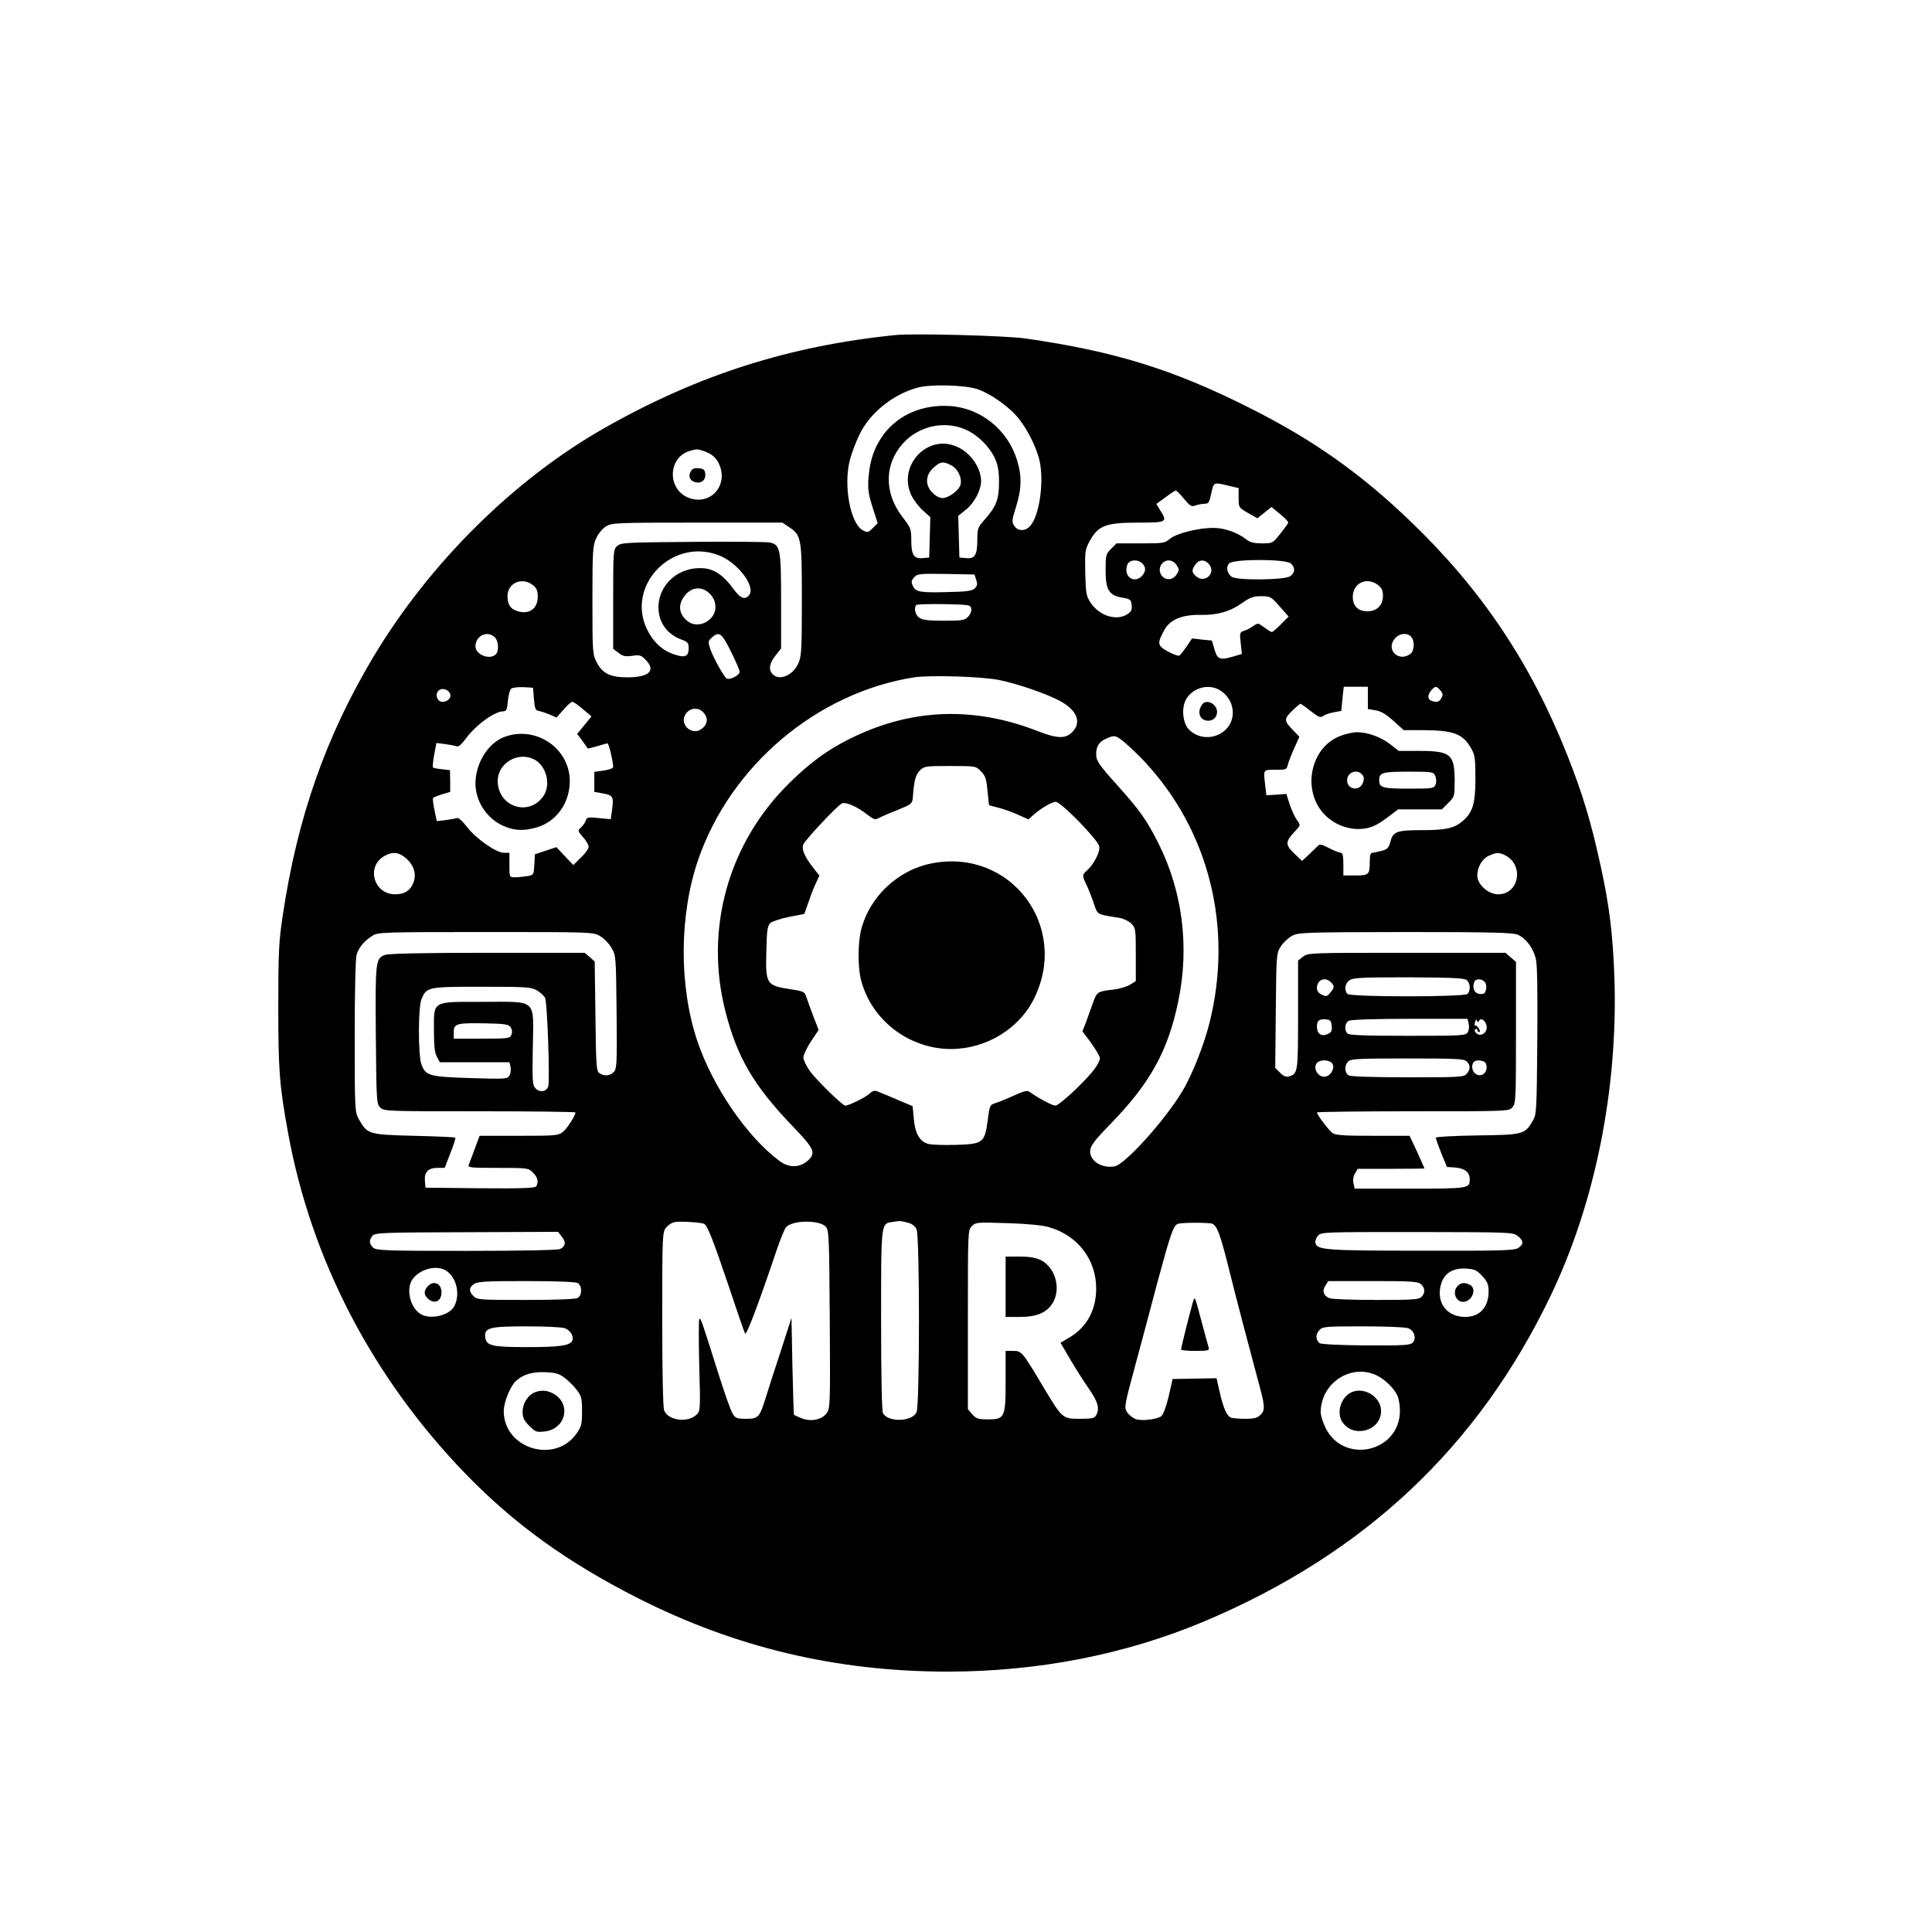 <?xml version="1.0" standalone="no"?>
<!DOCTYPE svg PUBLIC "-//W3C//DTD SVG 20010904//EN"
 "http://www.w3.org/TR/2001/REC-SVG-20010904/DTD/svg10.dtd">
<svg version="1.0" xmlns="http://www.w3.org/2000/svg"
 width="1024pt" height="1024pt" viewBox="0 0 1024 1024"
 preserveAspectRatio="xMidYMid meet">

<g transform="translate(0,1024) scale(0.1,-0.1)"
fill="#000000" stroke="none">
<path d="M4745 8464 c-560 -57 -1042 -210 -1535 -489 -483 -273 -933 -718
-1233 -1220 -251 -421 -401 -849 -478 -1365 -21 -138 -24 -192 -24 -485 0
-337 6 -418 51 -665 122 -674 446 -1298 938 -1808 259 -268 540 -471 916 -662
517 -262 1052 -389 1638 -390 483 0 945 90 1364 266 850 358 1453 925 1838
1729 234 489 355 1089 337 1675 -8 235 -27 392 -74 604 -50 229 -94 376 -175
581 -193 487 -452 875 -824 1234 -269 260 -525 441 -865 611 -403 203 -716
299 -1184 366 -105 15 -594 28 -690 18z m440 -288 c66 -24 153 -85 204 -142
52 -59 106 -166 122 -241 23 -114 -3 -290 -52 -342 -26 -28 -65 -27 -83 2 -14
20 -13 30 9 100 30 94 32 164 5 250 -50 160 -192 274 -355 285 -146 9 -273
-46 -352 -151 -49 -68 -72 -133 -80 -232 -4 -58 0 -84 22 -154 l27 -84 -26
-26 c-25 -25 -28 -25 -54 -11 -65 37 -102 235 -68 370 9 36 32 97 51 136 56
116 176 212 306 249 73 20 256 15 324 -9z m-58 -217 c60 -29 119 -89 146 -148
16 -35 22 -66 22 -126 0 -91 -14 -129 -76 -199 -37 -41 -39 -48 -39 -108 0
-80 -13 -101 -60 -96 l-35 3 -3 111 -3 110 40 32 c45 36 81 104 81 153 -1 72
-58 153 -132 183 -156 66 -312 -106 -237 -260 11 -24 38 -59 60 -79 l40 -36
-3 -107 -3 -107 -35 -3 c-46 -5 -60 17 -60 94 0 60 -2 66 -49 127 -96 127 -94
278 6 388 85 94 227 123 340 68z m-1396 -110 c48 -16 74 -43 88 -89 31 -106
-58 -195 -162 -161 -121 40 -121 215 -1 251 39 11 37 11 75 -1z m1310 -75 c36
-18 59 -67 50 -103 -8 -30 -64 -71 -95 -71 -12 0 -31 8 -42 18 -53 42 -54 103
-2 147 34 29 48 31 89 9z m1469 -108 l55 -13 0 -51 c0 -52 0 -52 50 -81 l49
-28 38 30 37 30 46 -38 c25 -20 45 -41 43 -46 -2 -5 -21 -31 -43 -59 -39 -49
-40 -50 -96 -50 -41 0 -63 5 -82 20 -48 38 -117 62 -176 62 -81 0 -196 -29
-230 -58 -27 -23 -36 -24 -156 -24 l-127 0 -29 -29 c-28 -28 -29 -34 -29 -115
0 -104 18 -132 90 -144 41 -7 45 -10 48 -39 3 -25 -2 -35 -22 -48 -57 -37
-145 -11 -193 57 -26 39 -28 48 -31 162 -2 116 -1 123 25 171 45 80 85 95 255
95 154 0 157 2 117 66 l-20 33 48 35 c26 20 51 36 55 36 4 0 24 -20 44 -44 32
-39 40 -43 61 -35 13 5 35 9 48 9 21 0 25 7 35 55 13 60 11 60 90 41z m-2329
-219 c67 -44 69 -58 69 -387 0 -268 -2 -299 -19 -337 -29 -63 -100 -93 -135
-57 -24 24 -19 57 14 99 l30 38 0 249 c0 281 -4 302 -63 313 -17 3 -201 5
-408 3 -354 -3 -378 -4 -398 -22 -20 -18 -21 -27 -21 -282 l0 -263 28 -21 c22
-18 35 -21 73 -16 41 6 48 3 73 -23 53 -56 16 -91 -99 -91 -90 0 -131 20 -162
79 -22 43 -23 51 -23 330 0 260 2 290 20 328 11 25 33 51 52 63 32 19 49 20
484 20 l451 0 34 -23z m-374 -149 c101 -37 201 -167 163 -213 -22 -27 -47 -16
-83 34 -50 69 -98 103 -155 109 -130 12 -241 -82 -242 -206 0 -81 46 -145 125
-173 30 -11 35 -17 35 -46 0 -41 -18 -50 -69 -34 -65 19 -116 64 -150 132
-116 232 128 490 376 397z m2247 -44 c21 -20 20 -43 -1 -66 -32 -36 -83 -17
-83 32 0 14 5 31 12 38 17 17 54 15 72 -4z m182 -9 c15 -23 15 -27 0 -50 -10
-15 -26 -25 -40 -25 -40 0 -63 46 -40 79 21 29 60 27 80 -4z m168 9 c47 -47
-17 -112 -66 -67 -22 20 -23 32 -2 61 18 26 46 28 68 6z m438 -1 c24 -22 23
-49 -4 -67 -29 -21 -285 -23 -310 -3 -25 19 -31 53 -13 71 24 24 300 24 327
-1z m-1668 -86 c8 -22 6 -31 -7 -45 -15 -14 -40 -18 -143 -20 -147 -4 -171 0
-186 33 -9 21 -8 28 7 45 17 19 29 20 169 18 l151 -3 9 -28z m-2350 -28 c21
-16 26 -29 26 -63 0 -64 -48 -96 -111 -74 -35 12 -49 35 -49 79 0 69 77 103
134 58z m4480 0 c19 -15 26 -29 26 -57 0 -50 -32 -82 -82 -82 -50 0 -78 28
-78 77 0 73 75 108 134 62z m-3541 -47 c19 -20 28 -40 29 -67 3 -73 -92 -123
-148 -77 -50 40 -53 94 -6 145 36 38 88 38 125 -1z m3019 -66 l48 -54 -41 -41
c-23 -23 -44 -41 -48 -41 -4 0 -22 11 -41 25 -32 24 -33 24 -59 6 -14 -10 -36
-22 -49 -25 -21 -7 -22 -11 -16 -65 l6 -57 -40 -12 c-75 -23 -90 -18 -105 36
l-14 47 -52 5 -53 6 -29 -43 c-16 -23 -33 -45 -39 -48 -5 -3 -32 7 -60 22 -57
31 -58 43 -17 117 30 53 95 79 191 77 88 -2 157 18 221 64 41 29 59 35 100 35
48 0 52 -2 97 -54z m-1634 -13 c2 -12 -6 -31 -17 -42 -19 -19 -33 -21 -129
-21 -81 0 -113 4 -130 16 -21 14 -30 53 -15 68 4 3 70 5 147 4 136 -3 141 -4
144 -25z m-2526 -150 c20 -18 24 -73 6 -91 -32 -32 -108 -2 -108 42 0 56 62
86 102 49z m1252 -76 c25 -50 46 -99 46 -108 0 -18 -53 -45 -69 -35 -14 9 -69
107 -86 155 -13 39 -13 42 7 61 39 36 53 26 102 -73z m3606 77 c20 -23 16 -75
-5 -90 -61 -45 -130 21 -84 79 23 31 69 36 89 11z m-2180 -229 c102 -22 243
-71 314 -108 91 -48 119 -110 74 -162 -37 -42 -80 -42 -188 0 -310 121 -613
121 -906 0 -163 -68 -276 -143 -410 -275 -325 -319 -452 -777 -338 -1215 62
-241 149 -388 351 -600 120 -124 130 -146 84 -187 -43 -38 -100 -39 -150 -1
-173 129 -354 394 -436 638 -97 292 -95 667 6 960 173 499 630 884 1144 965
87 13 366 4 455 -15z m-2470 -100 c4 -50 8 -60 25 -63 11 -2 37 -10 58 -19
l37 -16 36 41 c20 23 41 42 47 42 7 0 32 -17 57 -39 l45 -38 -38 -47 -38 -46
28 -37 c15 -21 28 -39 28 -40 1 -1 23 4 50 12 26 8 51 15 55 15 7 0 30 -98 30
-125 0 -7 -21 -15 -50 -19 l-50 -7 0 -53 0 -53 38 -7 c60 -10 65 -16 57 -81
l-8 -57 -63 6 c-56 6 -63 4 -69 -12 -3 -11 -14 -27 -25 -37 -19 -18 -19 -18
10 -52 17 -18 30 -42 30 -51 0 -10 -18 -36 -41 -57 l-40 -40 -45 47 -45 48
-57 -19 -57 -19 -3 -55 c-3 -54 -3 -55 -40 -61 -20 -3 -49 -6 -64 -6 -28 0
-28 1 -28 65 l0 65 -29 0 c-41 0 -147 74 -196 137 -25 33 -45 50 -55 47 -8 -3
-35 -8 -60 -11 l-45 -5 -12 57 c-7 32 -10 61 -8 65 3 4 24 13 48 20 l43 13 0
58 -1 57 -43 5 c-24 2 -45 7 -47 9 -3 2 0 33 6 67 l12 63 48 -6 c27 -4 55 -9
62 -12 8 -3 27 15 45 40 52 72 153 146 200 146 16 0 20 9 24 56 3 33 11 60 19
65 8 5 37 8 64 7 l50 -3 5 -60z m3628 51 c86 -45 103 -160 31 -220 -56 -47
-140 -43 -189 9 -31 33 -38 110 -16 154 32 62 113 88 174 57z m792 -45 l0 -59
41 -7 c30 -5 56 -21 95 -56 l54 -49 103 0 c162 -1 210 -19 254 -96 20 -34 23
-53 23 -159 0 -136 -14 -181 -69 -228 -44 -37 -90 -47 -213 -47 -134 0 -154
-7 -168 -59 -9 -35 -16 -42 -48 -51 -20 -5 -43 -10 -49 -10 -9 0 -13 -16 -13
-44 0 -72 -4 -76 -76 -76 l-64 0 0 60 c0 43 -4 60 -13 60 -8 0 -36 11 -63 25
-38 20 -51 22 -59 12 -6 -6 -27 -27 -47 -46 l-37 -34 -42 40 c-47 45 -47 62 2
114 34 37 34 34 10 67 -10 15 -26 51 -36 80 l-17 54 -53 -4 -53 -3 -6 50 c-10
89 -13 85 54 85 57 0 60 1 66 28 4 15 19 54 34 87 l27 60 -29 30 c-54 55 -54
63 -11 106 21 21 41 38 45 39 3 0 28 -17 55 -39 43 -33 52 -37 67 -25 10 7 35
15 56 19 l39 7 6 64 7 64 64 0 64 0 0 -59z m384 40 c14 -15 15 -24 6 -40 -11
-22 -26 -26 -54 -15 -21 8 -20 33 1 56 20 23 26 23 47 -1z m-5251 -13 c14 -21
-7 -48 -38 -48 -26 0 -41 36 -23 57 14 18 48 13 61 -9z m1353 -114 c19 -28 11
-59 -21 -80 -47 -31 -109 21 -86 72 21 46 79 51 107 8z m2226 -150 c23 -20 69
-63 101 -97 345 -367 474 -881 348 -1387 -30 -120 -93 -279 -145 -365 -92
-153 -303 -387 -358 -397 -67 -12 -132 28 -130 81 1 27 18 51 109 145 211 217
305 388 359 654 59 285 21 579 -106 832 -61 121 -98 174 -210 299 -109 121
-120 138 -120 176 0 39 17 65 53 80 45 20 50 19 99 -21z m-763 -152 c24 -24
29 -39 35 -104 l8 -76 46 -12 c26 -6 73 -23 105 -37 l58 -26 22 20 c41 37 101
73 123 73 27 0 221 -198 230 -235 7 -27 -27 -95 -65 -129 -26 -23 -26 -26 -1
-79 11 -23 28 -67 38 -97 20 -60 14 -56 136 -75 21 -4 49 -17 62 -30 23 -23
24 -30 24 -165 l0 -140 -32 -20 c-17 -10 -57 -22 -87 -25 -85 -10 -87 -11
-109 -73 -11 -31 -28 -77 -37 -103 l-18 -45 47 -63 c25 -35 46 -71 46 -81 0
-9 -13 -35 -29 -56 -45 -62 -187 -194 -207 -194 -17 0 -88 38 -136 72 -13 10
-29 6 -85 -19 -37 -17 -81 -35 -98 -40 -29 -9 -30 -13 -40 -91 -16 -119 -25
-126 -168 -130 -62 -2 -128 0 -147 5 -46 12 -71 57 -77 137 l-6 63 -80 34
c-44 19 -91 38 -103 43 -19 8 -29 5 -46 -11 -21 -20 -109 -63 -128 -63 -14 0
-149 131 -186 181 -20 28 -36 61 -36 74 0 13 18 51 40 85 l41 61 -28 72 c-15
40 -32 86 -37 102 -9 28 -14 31 -79 41 -135 21 -138 25 -133 208 2 102 6 128
20 143 10 9 54 24 99 33 l82 16 19 54 c10 30 27 76 39 102 l22 47 -30 38 c-49
62 -66 102 -55 128 12 26 177 202 203 216 21 11 80 -15 139 -61 30 -23 39 -26
55 -17 11 6 56 26 100 43 76 31 80 34 83 66 6 89 15 122 37 144 23 23 30 24
160 24 136 0 137 0 164 -28z m-3045 -463 c41 -36 55 -84 36 -130 -17 -41 -47
-59 -96 -59 -112 0 -154 144 -60 201 45 27 80 24 120 -12z m5825 17 c100 -52
72 -206 -38 -206 -53 0 -111 52 -111 99 0 46 26 90 63 106 41 18 52 18 86 1z
m-4799 -427 c21 -12 48 -40 61 -63 24 -40 24 -47 27 -340 3 -270 1 -300 -14
-317 -20 -22 -53 -25 -78 -6 -15 11 -17 40 -20 302 l-4 289 -26 23 -27 23
-513 0 c-337 0 -523 -4 -544 -11 -52 -18 -53 -32 -50 -427 3 -349 4 -362 23
-382 21 -20 31 -20 528 -20 279 0 507 -3 507 -6 0 -17 -44 -85 -66 -103 -25
-20 -39 -21 -234 -21 l-208 0 -25 -67 c-14 -38 -28 -76 -32 -85 -7 -17 5 -18
154 -18 159 0 162 -1 186 -25 25 -25 31 -50 17 -73 -7 -9 -73 -12 -298 -10
l-289 3 -3 36 c-4 47 18 69 67 69 l38 0 30 78 c17 42 29 79 26 82 -2 3 -101 7
-218 10 -240 6 -248 8 -292 86 -22 39 -23 44 -23 439 0 231 4 415 10 434 11
39 41 75 85 102 28 18 61 19 599 19 560 0 569 0 606 -21z m4864 7 c43 -18 81
-69 96 -126 8 -31 10 -168 8 -435 -3 -369 -4 -392 -23 -424 -43 -74 -51 -76
-296 -79 -120 -2 -219 -7 -219 -12 0 -5 13 -42 29 -82 l30 -73 43 -3 c51 -4
78 -25 78 -62 0 -49 -3 -50 -317 -50 l-293 0 -6 27 c-4 16 -2 36 7 52 l15 26
177 0 c97 0 177 1 177 2 0 2 -18 41 -39 88 l-40 85 -193 0 c-158 0 -198 3
-216 15 -20 15 -82 97 -82 109 0 3 229 6 508 6 505 0 509 0 528 21 18 20 19
41 19 396 l0 375 -28 24 -28 24 -523 0 c-514 0 -524 0 -550 -21 l-26 -20 0
-288 c0 -304 -1 -312 -47 -326 -17 -4 -30 1 -48 19 l-26 26 3 303 c3 297 3
303 26 340 13 21 40 46 60 57 35 18 64 19 600 20 459 0 569 -3 596 -14z m-271
-240 c20 -15 23 -56 5 -74 -17 -17 -619 -17 -636 0 -19 19 -14 55 10 72 19 14
66 16 313 16 225 -1 294 -4 308 -14z m-719 -12 c20 -20 20 -27 -3 -55 -16 -21
-22 -22 -45 -11 -17 8 -26 19 -26 35 0 44 43 62 74 31z m816 1 c7 -9 10 -25 6
-41 -5 -20 -12 -25 -34 -22 -28 3 -40 32 -28 64 7 18 40 18 56 -1z m-5023 -45
c17 -10 36 -28 42 -38 12 -22 26 -440 17 -470 -9 -28 -44 -34 -66 -12 -18 18
-19 34 -16 217 4 264 27 243 -263 243 -275 0 -261 8 -261 -152 0 -78 4 -117
15 -138 l16 -30 184 0 185 0 6 -24 c3 -13 1 -34 -5 -45 -11 -20 -16 -21 -209
-15 -219 7 -237 12 -259 75 -17 50 -17 301 1 343 27 65 32 66 321 66 240 0
262 -2 292 -20z m4211 -187 c3 -27 -1 -35 -22 -44 -33 -15 -56 2 -56 41 0 31
12 40 50 37 20 -2 26 -8 28 -34z m726 12 c4 -14 2 -34 -4 -45 -10 -19 -22 -20
-318 -20 -226 0 -311 3 -320 12 -18 18 -15 55 6 67 10 7 134 11 323 11 l307 0
6 -25z m56 16 c12 19 40 -7 40 -37 0 -31 -35 -51 -55 -30 -10 9 -11 17 -5 21
5 3 10 1 10 -4 0 -6 5 -11 10 -11 6 0 5 8 -2 19 -7 11 -15 18 -19 15 -4 -2 -5
6 -1 18 3 14 7 17 10 9 4 -11 6 -11 12 0z m-5134 -35 c8 -11 10 -26 5 -39 -8
-21 -14 -22 -157 -22 l-149 0 0 35 c0 45 16 49 169 46 100 -2 121 -5 132 -20z
m5068 -182 c21 -20 20 -43 -1 -66 -15 -17 -38 -18 -310 -18 -184 0 -302 4
-314 10 -23 13 -25 53 -3 74 13 14 56 16 314 16 258 0 301 -2 314 -16z m-714
-9 c17 -20 -1 -61 -30 -70 -40 -13 -77 44 -48 73 17 17 63 15 78 -3z m804 9
c19 -7 21 -45 4 -62 -30 -30 -76 6 -63 48 6 20 29 25 59 14z m-4131 -861 c17
-10 49 -91 127 -323 45 -135 85 -251 89 -258 7 -13 70 153 167 441 19 56 41
110 49 121 30 39 178 42 212 4 17 -19 18 -56 21 -492 3 -463 2 -473 -18 -498
-26 -34 -85 -45 -134 -24 -20 8 -37 16 -38 18 -1 2 -5 118 -8 258 l-5 255 -58
-180 c-33 -99 -68 -209 -79 -245 -32 -102 -39 -110 -103 -110 -48 0 -57 3 -71
26 -10 14 -45 114 -79 222 -87 276 -89 282 -98 282 -4 0 -4 -110 -1 -243 7
-236 6 -245 -13 -264 -46 -46 -152 -33 -173 22 -6 16 -10 205 -10 484 0 445 1
459 20 484 11 14 33 28 48 30 29 5 142 -2 155 -10z m1078 7 c23 -6 40 -19 47
-36 17 -36 17 -933 0 -969 -23 -51 -151 -55 -178 -5 -6 12 -10 190 -10 492 0
518 -1 512 58 521 15 2 32 5 37 5 6 1 26 -3 46 -8z m748 -24 c152 -43 251
-171 251 -325 0 -113 -49 -204 -137 -257 l-52 -31 52 -89 c29 -49 74 -120 100
-157 47 -68 56 -102 37 -138 -9 -16 -22 -19 -86 -19 -92 0 -94 2 -189 160
-117 197 -120 200 -165 200 l-40 0 0 -159 c0 -195 -4 -204 -95 -204 -51 0 -61
4 -82 27 l-23 27 0 475 c0 470 0 474 21 495 21 21 28 21 188 16 103 -3 186
-11 220 -21z m866 18 c26 -11 42 -53 90 -245 45 -180 84 -328 151 -579 40
-145 41 -163 14 -190 -15 -15 -33 -20 -79 -20 -33 0 -67 3 -76 6 -22 9 -40 47
-60 134 l-17 75 -117 -2 -116 -2 -21 -93 c-13 -54 -29 -97 -39 -104 -24 -18
-106 -27 -137 -15 -15 6 -35 22 -44 36 -16 25 -15 33 39 233 31 114 86 320
122 457 68 252 84 299 107 308 19 8 163 8 183 1z m-3447 -69 c23 -29 20 -50
-9 -65 -11 -6 -205 -10 -495 -10 -430 0 -479 2 -496 17 -22 20 -23 41 -3 64
15 15 57 17 500 18 l483 2 20 -26z m5066 4 c32 -25 33 -43 4 -63 -20 -14 -85
-16 -513 -15 -511 0 -556 4 -563 42 -2 10 4 27 14 38 17 19 34 19 525 19 494
-1 508 -1 533 -21z m-5672 -189 c50 -39 67 -123 36 -183 -25 -48 -124 -73
-176 -43 -57 31 -82 133 -46 185 42 59 137 80 186 41z m5485 -24 c27 -29 33
-44 33 -81 0 -84 -47 -135 -124 -135 -87 0 -143 60 -134 144 9 79 59 118 142
112 42 -3 55 -9 83 -40z m-4796 -36 c12 -7 19 -21 19 -40 0 -19 -7 -33 -19
-40 -12 -6 -118 -10 -275 -10 -243 0 -257 1 -276 20 -26 26 -25 45 2 64 19 14
63 16 276 16 155 0 261 -4 273 -10z m4471 -7 c22 -20 23 -46 2 -67 -13 -14
-49 -16 -239 -16 -123 0 -235 4 -248 9 -32 13 -41 39 -22 67 l15 24 237 0
c206 0 239 -2 255 -17z m-4538 -233 c29 -11 48 -42 40 -64 -11 -28 -66 -36
-238 -36 -188 0 -219 7 -224 52 -6 51 22 58 220 58 97 0 188 -4 202 -10z
m4470 0 c32 -12 45 -55 23 -77 -13 -13 -50 -15 -248 -14 -135 1 -238 6 -245
12 -21 17 -22 47 -2 68 18 20 29 21 233 21 117 0 225 -4 239 -10z m-4471 -263
c20 -15 49 -44 64 -64 25 -32 28 -45 28 -112 0 -66 -3 -81 -27 -116 -113 -167
-387 -85 -388 115 0 49 35 134 66 162 39 34 87 48 155 45 54 -2 73 -8 102 -30z
m4302 14 c47 -22 99 -74 114 -114 6 -16 11 -49 11 -75 -1 -218 -296 -286 -394
-91 -14 29 -26 67 -26 83 0 155 159 260 295 197z"/>
<path d="M3661 7741 c-15 -26 -4 -50 25 -57 32 -8 56 13 52 45 -2 21 -9 27
-35 29 -23 2 -34 -2 -42 -17z"/>
<path d="M2676 6335 c-88 -31 -156 -140 -156 -248 1 -94 58 -183 145 -223 58
-27 111 -30 181 -9 104 31 174 130 174 245 0 173 -178 295 -344 235z m155
-120 c66 -34 91 -136 48 -196 -77 -109 -239 -55 -241 80 -1 96 107 160 193
116z"/>
<path d="M6373 6508 c-31 -40 -15 -88 31 -88 44 0 63 52 30 84 -19 19 -48 21
-61 4z"/>
<path d="M7103 6339 c-161 -62 -205 -295 -79 -420 46 -46 111 -73 176 -73 60
1 93 15 164 69 l46 35 116 0 116 0 34 34 c34 34 34 35 34 123 -1 135 -22 153
-188 153 l-109 0 -44 35 c-48 38 -122 65 -178 64 -20 0 -60 -9 -88 -20z m117
-205 c10 -11 11 -23 4 -42 -17 -48 -84 -38 -84 12 0 43 53 63 80 30z m387 -6
c6 -14 7 -32 2 -45 -8 -22 -13 -23 -142 -23 -140 0 -157 5 -157 45 0 40 17 45
155 45 127 0 132 -1 142 -22z"/>
<path d="M4944 5665 c-181 -33 -333 -174 -379 -350 -19 -73 -19 -203 -1 -271
56 -212 254 -363 475 -364 189 0 367 109 445 274 182 380 -128 788 -540 711z"/>
<path d="M5330 3420 l0 -160 75 0 c90 0 142 22 174 73 31 50 28 122 -5 174
-36 55 -78 73 -169 73 l-75 0 0 -160z"/>
<path d="M6328 3355 c-6 -10 -68 -255 -68 -268 0 -4 34 -7 76 -7 67 0 75 2 70
18 -3 9 -17 62 -32 117 -38 144 -40 150 -46 140z"/>
<path d="M2267 3422 c-22 -24 -21 -45 1 -65 35 -32 72 -14 72 33 0 48 -42 66
-73 32z"/>
<path d="M7726 3424 c-30 -29 -11 -84 28 -84 48 0 76 69 37 90 -27 14 -47 13
-65 -6z"/>
<path d="M2834 2860 c-36 -14 -64 -59 -64 -102 0 -32 7 -47 35 -75 33 -33 39
-35 82 -30 114 13 143 150 43 202 -32 17 -64 18 -96 5z"/>
<path d="M7164 2861 c-57 -25 -83 -110 -48 -160 60 -86 204 -43 204 60 0 74
-87 130 -156 100z"/>
</g>
</svg>
